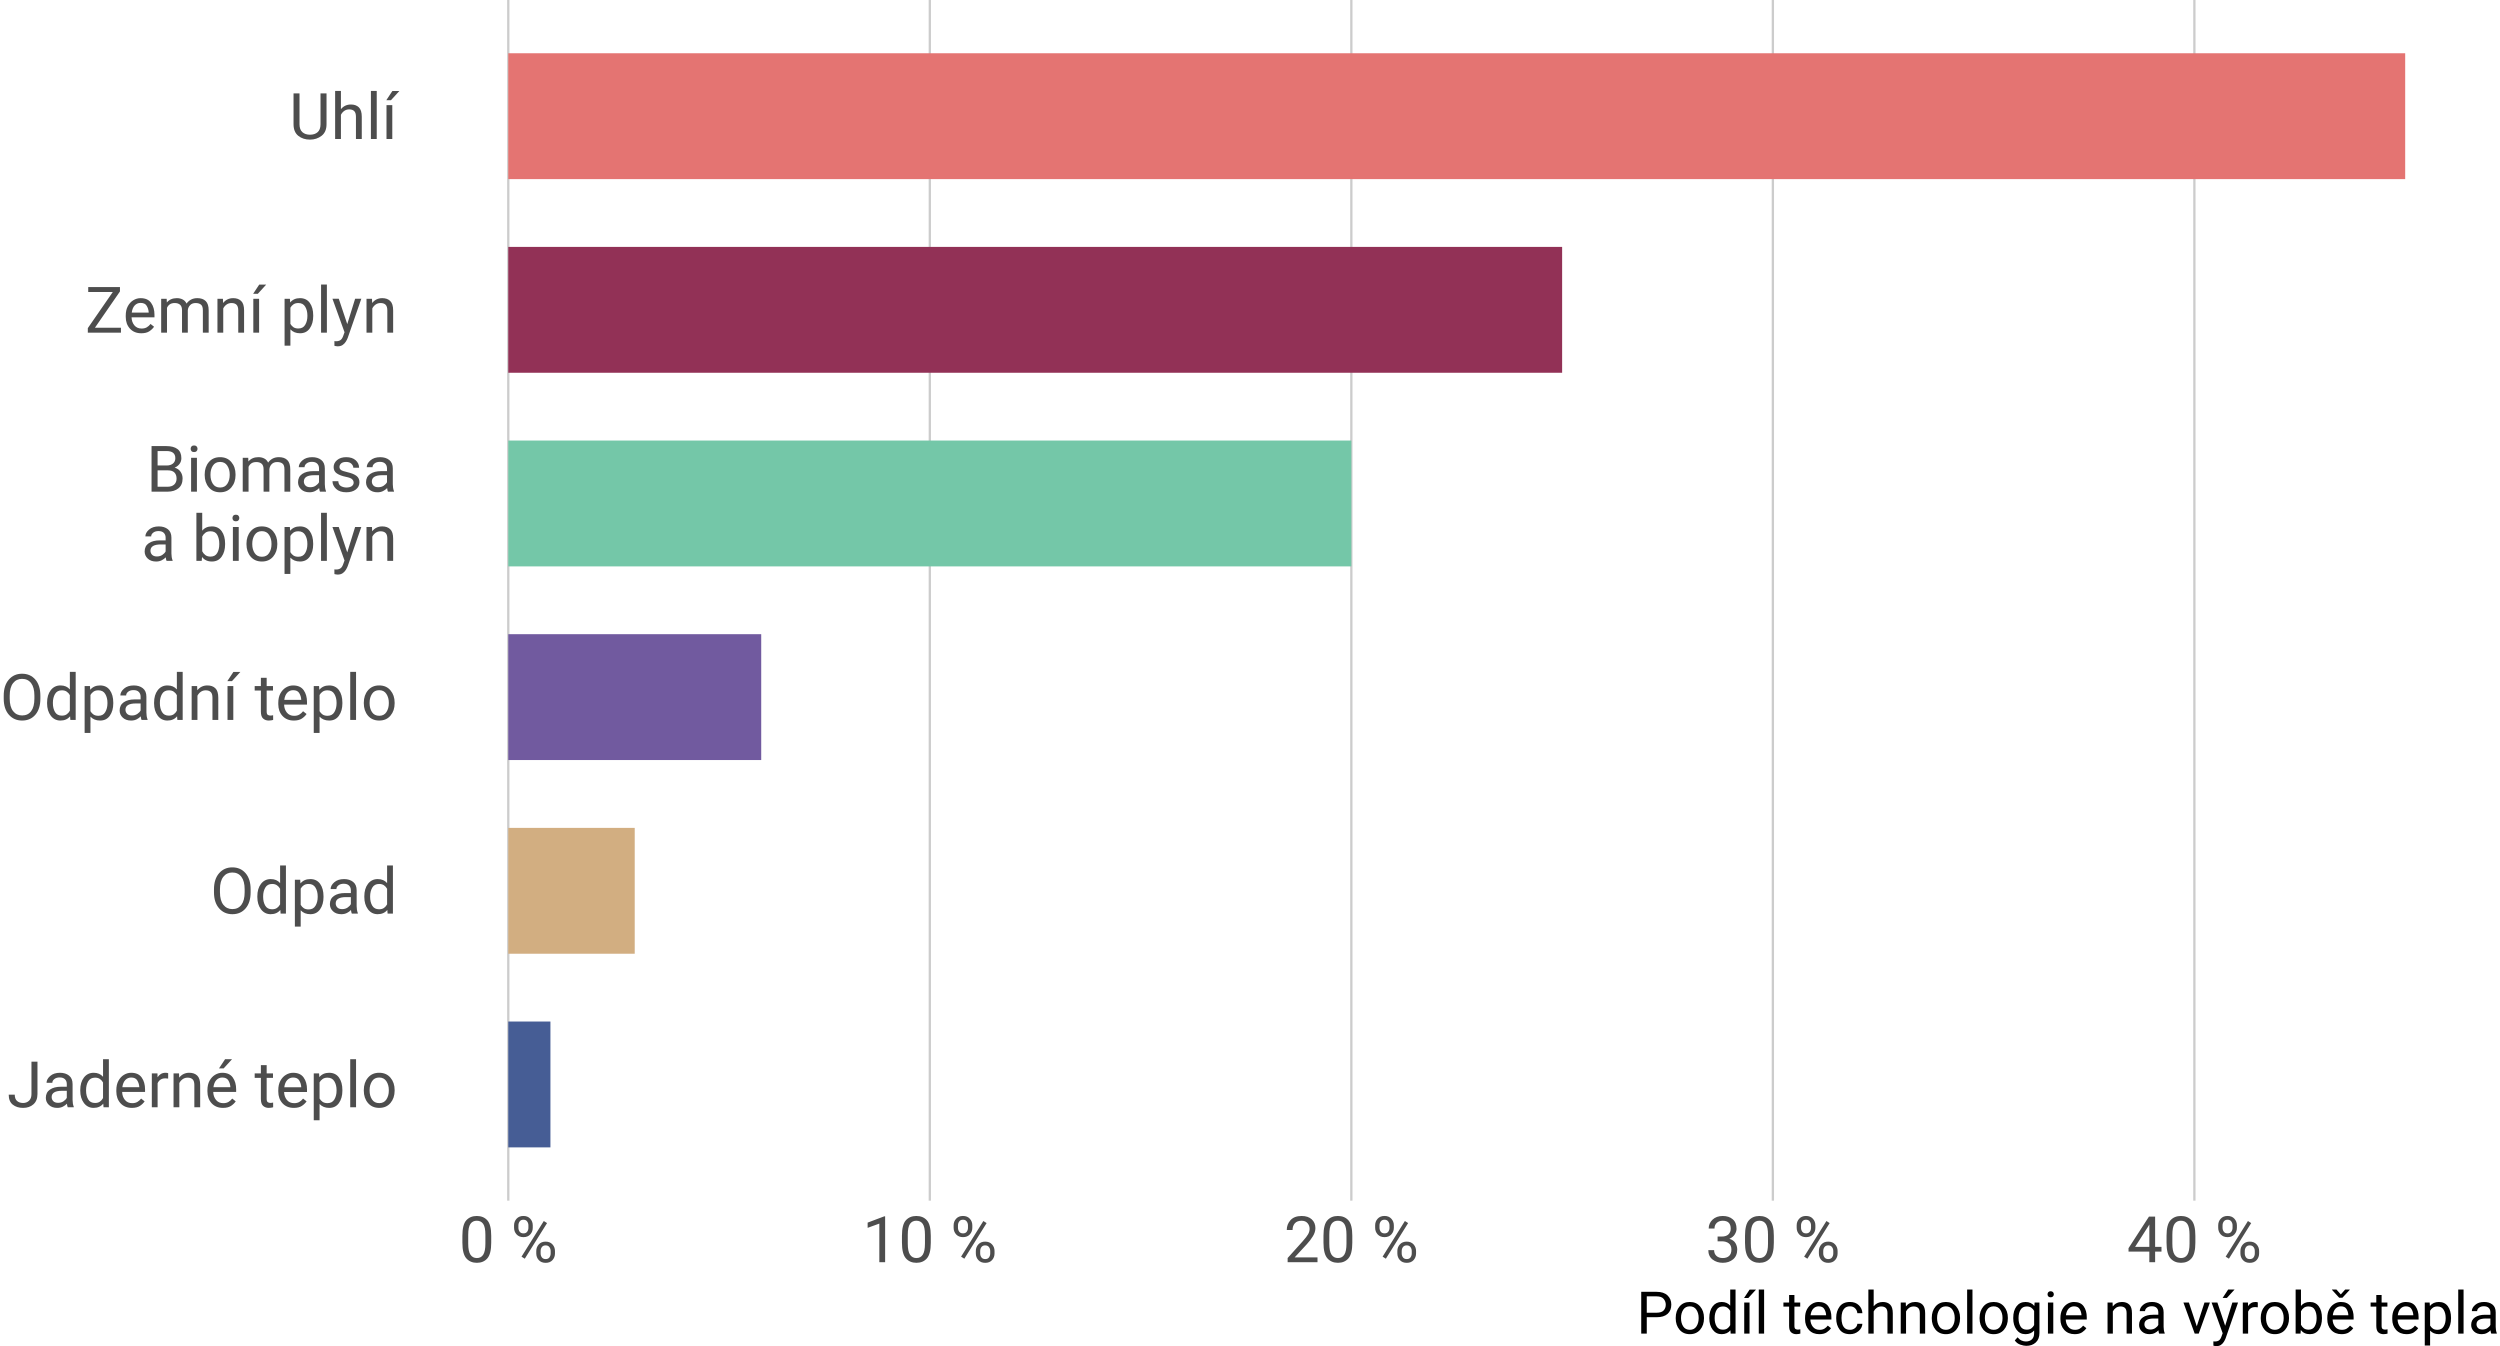 <?xml version="1.0" encoding="UTF-8" standalone="no"?>
<svg
   width="468.00pt"
   height="252.00pt"
   viewBox="0 0 468.00 252.00"
   version="1.1"
   id="svg25"
   sodipodi:docname="vyroba-dnes-krivky.svg"
   inkscape:version="1.4.2 (ebf0e940d0, 2025-05-08)"
   xmlns:inkscape="http://www.inkscape.org/namespaces/inkscape"
   xmlns:sodipodi="http://sodipodi.sourceforge.net/DTD/sodipodi-0.dtd"
   xmlns="http://www.w3.org/2000/svg"
   xmlns:svg="http://www.w3.org/2000/svg">
  <defs
     id="defs25">
    <defs
       id="defs1">
      <style
         type="text/css"
         id="style1"><![CDATA[
    .svglite line, .svglite polyline, .svglite polygon, .svglite path, .svglite rect, .svglite circle {
      fill: none;
      stroke: #000000;
      stroke-linecap: round;
      stroke-linejoin: round;
      stroke-miterlimit: 10.00;
    }
    .svglite text {
      white-space: pre;
    }
    .svglite g.glyphgroup path {
      fill: inherit;
      stroke: none;
    }
  ]]></style>
    </defs>
    <defs
       id="defs2">
      <clipPath
         id="cpMC4wMHw0NjguMDB8MC4wMHwyNTIuMDA=">
        <rect
           x="0.00"
           y="0.00"
           width="468.00"
           height="252.00"
           id="rect2" />
      </clipPath>
    </defs>
    <defs
       id="defs3">
      <clipPath
         id="cpNzcuNDB8NDY4LjAwfDAuMDB8MjI0Ljc2">
        <rect
           x="77.40"
           y="0.00"
           width="390.60"
           height="224.76"
           id="rect3" />
      </clipPath>
    </defs>
  </defs>
  <sodipodi:namedview
     id="namedview25"
     pagecolor="#ffffff"
     bordercolor="#000000"
     borderopacity="0.25"
     inkscape:showpageshadow="2"
     inkscape:pageopacity="0.0"
     inkscape:pagecheckerboard="0"
     inkscape:deskcolor="#d1d1d1"
     inkscape:document-units="pt"
     inkscape:zoom="1.2676282"
     inkscape:cx="312"
     inkscape:cy="168.03034"
     inkscape:window-width="1920"
     inkscape:window-height="1011"
     inkscape:window-x="0"
     inkscape:window-y="0"
     inkscape:window-maximized="1"
     inkscape:current-layer="svg25" />
  <g
     clip-path="url(#cpMC4wMHw0NjguMDB8MC4wMHwyNTIuMDA=)"
     id="g2" />
  <g
     clip-path="url(#cpNzcuNDB8NDY4LjAwfDAuMDB8MjI0Ljc2)"
     id="g12">
    <polyline
       points="95.15,224.76 95.15,-0 "
       style="stroke:#cccccc;stroke-width:0.43;stroke-linecap:butt"
       id="polyline3" />
    <polyline
       points="174.06,224.76 174.06,-0 "
       style="stroke:#cccccc;stroke-width:0.43;stroke-linecap:butt"
       id="polyline4" />
    <polyline
       points="252.97,224.76 252.97,-0 "
       style="stroke:#cccccc;stroke-width:0.43;stroke-linecap:butt"
       id="polyline5" />
    <polyline
       points="331.88,224.76 331.88,-0 "
       style="stroke:#cccccc;stroke-width:0.43;stroke-linecap:butt"
       id="polyline6" />
    <polyline
       points="410.79,224.76 410.79,-0 "
       style="stroke:#cccccc;stroke-width:0.43;stroke-linecap:butt"
       id="polyline7" />
    <rect
       x="95.15"
       y="9.97"
       width="355.1"
       height="23.56"
       style="fill:#e47472;stroke:none;stroke-width:1.07;stroke-linecap:butt;stroke-linejoin:miter"
       id="rect7" />
    <rect
       x="95.15"
       y="46.22"
       width="197.28"
       height="23.56"
       style="fill:#923156;stroke:none;stroke-width:1.07;stroke-linecap:butt;stroke-linejoin:miter"
       id="rect8" />
    <rect
       x="95.15"
       y="82.47"
       width="157.82"
       height="23.56"
       style="fill:#74c7a8;stroke:none;stroke-width:1.07;stroke-linecap:butt;stroke-linejoin:miter"
       id="rect9" />
    <rect
       x="95.15"
       y="118.72"
       width="47.35"
       height="23.56"
       style="fill:#715a9f;stroke:none;stroke-width:1.07;stroke-linecap:butt;stroke-linejoin:miter"
       id="rect10" />
    <rect
       x="95.15"
       y="154.98"
       width="23.67"
       height="23.56"
       style="fill:#d2ae81;stroke:none;stroke-width:1.07;stroke-linecap:butt;stroke-linejoin:miter"
       id="rect11" />
    <rect
       x="95.15"
       y="191.23"
       width="7.89"
       height="23.56"
       style="fill:#465d95;stroke:none;stroke-width:1.07;stroke-linecap:butt;stroke-linejoin:miter"
       id="rect12" />
  </g>
  <g
     clip-path="url(#cpMC4wMHw0NjguMDB8MC4wMHwyNTIuMDA=)"
     id="g24">
    <path
       d="m 5.89,204.79 v -6.041 h 1.125 v 6.041 q 0,1.266 -0.762,1.939 -0.756,0.668 -1.927,0.668 -1.178,0 -1.939,-0.609 -0.756,-0.609 -0.756,-1.869 h 1.131 q 0,0.809 0.434,1.184 0.439,0.375 1.131,0.375 0.668,0 1.113,-0.428 0.451,-0.428 0.451,-1.26 z M 12.68,207.28 q -0.105,-0.229 -0.152,-0.668 -0.305,0.322 -0.762,0.557 -0.457,0.229 -1.043,0.229 -0.973,0 -1.558,-0.545 -0.586,-0.545 -0.586,-1.336 0,-1.02 0.773,-1.547 0.773,-0.533 2.08,-0.533 h 1.072 v -0.504 q 0,-0.562 -0.34,-0.896 -0.334,-0.34 -0.996,-0.34 -0.615,0 -0.996,0.305 -0.375,0.299 -0.375,0.697 H 8.713 q 0,-0.68 0.685,-1.277 0.685,-0.598 1.834,-0.598 1.031,0 1.693,0.527 0.662,0.527 0.662,1.594 v 2.953 q 0,0.316 0.053,0.674 0.059,0.357 0.17,0.615 v 0.094 z m -1.799,-0.832 q 0.586,0 1.014,-0.293 0.434,-0.293 0.609,-0.65 v -1.307 h -0.896 q -1.939,0 -1.939,1.172 0,0.451 0.305,0.768 0.305,0.311 0.908,0.311 z m 8.501,0.832 -0.053,-0.68 q -0.65,0.797 -1.81,0.797 -1.119,0 -1.81,-0.914 -0.685,-0.914 -0.685,-2.303 v -0.123 q 0,-1.453 0.685,-2.344 0.691,-0.891 1.822,-0.891 1.119,0 1.758,0.75 V 198.28 h 1.09 v 9 z m -3.269,-3.1 q 0,0.943 0.398,1.623 0.398,0.674 1.277,0.674 0.568,0 0.926,-0.258 0.357,-0.258 0.574,-0.662 v -2.918 q -0.211,-0.393 -0.574,-0.645 -0.357,-0.258 -0.914,-0.258 -0.885,0 -1.289,0.691 -0.398,0.686 -0.398,1.629 z m 10.961,1.992 q -0.31,0.469 -0.879,0.85 -0.568,0.375 -1.506,0.375 -1.324,0 -2.121,-0.861 -0.791,-0.861 -0.791,-2.203 v -0.246 q 0,-1.037 0.393,-1.764 0.398,-0.732 1.031,-1.113 0.633,-0.387 1.347,-0.387 1.359,0 1.98,0.891 0.627,0.885 0.627,2.215 v 0.486 h -4.288 q 0.023,0.873 0.516,1.488 0.498,0.609 1.365,0.609 0.574,0 0.973,-0.234 0.398,-0.234 0.697,-0.627 z m -2.525,-4.459 q -0.644,0 -1.09,0.469 -0.445,0.469 -0.557,1.348 h 3.169 v -0.082 q -0.041,-0.633 -0.369,-1.184 -0.322,-0.551 -1.154,-0.551 z m 6.403,0.152 q -0.557,0 -0.914,0.252 -0.357,0.246 -0.533,0.662 v 4.5 h -1.084 v -6.34 h 1.055 l 0.023,0.727 q 0.24,-0.387 0.609,-0.615 0.375,-0.229 0.896,-0.229 0.305,0 0.48,0.082 l -0.006,1.008 q -0.24,-0.047 -0.527,-0.047 z m 4.165,-0.129 q -0.521,0 -0.92,0.281 -0.398,0.281 -0.627,0.732 v 4.529 h -1.084 v -6.34 h 1.025 l 0.035,0.791 q 0.721,-0.908 1.892,-0.908 0.937,0 1.482,0.527 0.551,0.527 0.551,1.775 v 4.154 h -1.09 v -4.166 q 0,-0.744 -0.328,-1.061 -0.322,-0.316 -0.937,-0.316 z m 9.01,4.436 q -0.31,0.469 -0.879,0.85 -0.568,0.375 -1.506,0.375 -1.324,0 -2.121,-0.861 -0.791,-0.861 -0.791,-2.203 v -0.246 q 0,-1.037 0.393,-1.764 0.398,-0.732 1.031,-1.113 0.633,-0.387 1.347,-0.387 1.359,0 1.98,0.891 0.627,0.885 0.627,2.215 v 0.486 h -4.288 q 0.023,0.873 0.516,1.488 0.498,0.609 1.365,0.609 0.574,0 0.973,-0.234 0.398,-0.234 0.697,-0.627 z m -2.525,-4.459 q -0.644,0 -1.09,0.469 -0.445,0.469 -0.557,1.348 h 3.169 v -0.082 q -0.041,-0.633 -0.369,-1.184 -0.322,-0.551 -1.154,-0.551 z m -0.603,-1.711 1.137,-1.723 h 1.306 l -1.57,1.723 z M 51.134,207.28 q -0.129,0.041 -0.34,0.076 -0.205,0.041 -0.498,0.041 -0.603,0 -1.031,-0.369 -0.428,-0.369 -0.428,-1.324 v -3.932 h -1.16 v -0.832 h 1.16 v -1.541 h 1.084 v 1.541 h 1.183 v 0.832 h -1.183 v 3.938 q 0,0.486 0.211,0.621 0.211,0.135 0.486,0.135 0.135,0 0.281,-0.023 0.152,-0.029 0.228,-0.047 z m 6.257,-1.107 q -0.31,0.469 -0.879,0.85 -0.568,0.375 -1.506,0.375 -1.324,0 -2.121,-0.861 -0.791,-0.861 -0.791,-2.203 v -0.246 q 0,-1.037 0.393,-1.764 0.398,-0.732 1.031,-1.113 0.633,-0.387 1.347,-0.387 1.359,0 1.98,0.891 0.627,0.885 0.627,2.215 v 0.486 h -4.288 q 0.023,0.873 0.516,1.488 0.498,0.609 1.365,0.609 0.574,0 0.973,-0.234 0.398,-0.234 0.697,-0.627 z m -2.525,-4.459 q -0.644,0 -1.09,0.469 -0.445,0.469 -0.557,1.348 h 3.169 v -0.082 q -0.041,-0.633 -0.369,-1.184 -0.322,-0.551 -1.154,-0.551 z m 6.767,5.684 q -1.142,0 -1.81,-0.732 v 3.053 h -1.09 v -8.777 h 0.996 l 0.053,0.697 q 0.668,-0.814 1.834,-0.814 1.201,0 1.84,0.891 0.639,0.891 0.639,2.344 v 0.123 q 0,1.389 -0.644,2.303 -0.639,0.914 -1.816,0.914 z m -0.334,-5.66 q -0.551,0 -0.908,0.252 -0.357,0.246 -0.568,0.621 v 3.035 q 0.217,0.375 0.568,0.621 0.357,0.24 0.92,0.24 0.879,0 1.283,-0.691 0.41,-0.691 0.41,-1.635 v -0.123 q 0,-0.943 -0.41,-1.629 -0.404,-0.691 -1.295,-0.691 z M 66.653,198.28 v 9 h -1.09 v -9 z m 1.453,5.9 v -0.135 q 0,-1.377 0.773,-2.297 0.773,-0.926 2.103,-0.926 1.342,0 2.115,0.926 0.779,0.92 0.779,2.297 v 0.135 q 0,1.377 -0.779,2.297 -0.773,0.92 -2.103,0.92 -1.336,0 -2.115,-0.92 -0.773,-0.92 -0.773,-2.297 z m 1.084,-0.135 v 0.135 q 0,0.943 0.445,1.635 0.451,0.691 1.359,0.691 0.89,0 1.342,-0.691 0.451,-0.691 0.451,-1.635 v -0.135 q 0,-0.932 -0.451,-1.629 -0.451,-0.703 -1.353,-0.703 -0.896,0 -1.347,0.703 -0.445,0.697 -0.445,1.629 z"
       id="text12"
       style="font-size:12px;font-family:Roboto;text-anchor:end;fill:#4d4d4d"
       aria-label="Jaderné teplo" />
    <path
       d="m 46.917,166.485 v 0.539 q 0,1.922 -0.931,3.018 -0.931,1.096 -2.49,1.096 -1.517,0 -2.478,-1.096 -0.961,-1.096 -0.961,-3.018 v -0.539 q 0,-1.916 0.955,-3.012 0.955,-1.102 2.472,-1.102 1.558,0 2.496,1.102 0.937,1.096 0.937,3.012 z m -1.119,0.539 v -0.551 q 0,-1.523 -0.609,-2.332 -0.609,-0.809 -1.705,-0.809 -1.049,0 -1.681,0.809 -0.627,0.809 -0.627,2.332 v 0.551 q 0,1.535 0.633,2.35 0.639,0.809 1.687,0.809 1.101,0 1.699,-0.809 0.603,-0.814 0.603,-2.35 z m 6.731,3.996 -0.053,-0.68 q -0.65,0.797 -1.81,0.797 -1.119,0 -1.81,-0.914 -0.685,-0.914 -0.685,-2.303 v -0.123 q 0,-1.453 0.685,-2.344 0.691,-0.891 1.822,-0.891 1.119,0 1.757,0.75 V 162.02 h 1.09 v 9 z m -3.269,-3.1 q 0,0.943 0.398,1.623 0.398,0.674 1.277,0.674 0.568,0 0.926,-0.258 0.357,-0.258 0.574,-0.662 v -2.918 q -0.211,-0.393 -0.574,-0.645 -0.357,-0.258 -0.914,-0.258 -0.885,0 -1.289,0.691 -0.398,0.686 -0.398,1.629 z m 8.84,3.217 q -1.142,0 -1.81,-0.732 v 3.053 h -1.09 v -8.777 h 0.996 l 0.053,0.697 q 0.668,-0.814 1.834,-0.814 1.201,0 1.839,0.891 0.639,0.891 0.639,2.344 v 0.123 q 0,1.389 -0.644,2.303 -0.639,0.914 -1.816,0.914 z m -0.334,-5.66 q -0.551,0 -0.908,0.252 -0.357,0.246 -0.568,0.621 v 3.035 q 0.217,0.375 0.568,0.621 0.357,0.24 0.92,0.24 0.879,0 1.283,-0.691 0.41,-0.691 0.41,-1.635 v -0.123 q 0,-0.943 -0.41,-1.629 -0.404,-0.691 -1.295,-0.691 z m 8.09,5.543 q -0.105,-0.229 -0.152,-0.668 -0.305,0.322 -0.762,0.557 -0.457,0.229 -1.043,0.229 -0.972,0 -1.558,-0.545 -0.586,-0.545 -0.586,-1.336 0,-1.02 0.773,-1.547 0.773,-0.533 2.08,-0.533 h 1.072 v -0.504 q 0,-0.562 -0.34,-0.896 -0.334,-0.34 -0.996,-0.34 -0.615,0 -0.996,0.305 -0.375,0.299 -0.375,0.697 H 61.891 q 0,-0.68 0.685,-1.277 0.685,-0.598 1.834,-0.598 1.031,0 1.693,0.527 0.662,0.527 0.662,1.594 v 2.953 q 0,0.316 0.053,0.674 0.059,0.357 0.17,0.615 v 0.094 z m -1.798,-0.832 q 0.586,0 1.013,-0.293 0.434,-0.293 0.609,-0.65 v -1.307 h -0.896 q -1.939,0 -1.939,1.172 0,0.451 0.305,0.768 0.305,0.311 0.908,0.311 z m 8.5,0.832 -0.053,-0.68 q -0.65,0.797 -1.81,0.797 -1.119,0 -1.81,-0.914 -0.685,-0.914 -0.685,-2.303 v -0.123 q 0,-1.453 0.685,-2.344 0.691,-0.891 1.822,-0.891 1.119,0 1.757,0.75 V 162.02 h 1.09 v 9 z m -3.269,-3.1 q 0,0.943 0.398,1.623 0.398,0.674 1.277,0.674 0.568,0 0.926,-0.258 0.357,-0.258 0.574,-0.662 v -2.918 q -0.211,-0.393 -0.574,-0.645 -0.357,-0.258 -0.914,-0.258 -0.885,0 -1.289,0.691 -0.398,0.686 -0.398,1.629 z"
       id="text13"
       style="font-size:12px;font-family:Roboto;text-anchor:end;fill:#4d4d4d"
       aria-label="Odpad" />
    <path
       d="m 7.558,130.235 v 0.539 q 0,1.922 -0.932,3.018 -0.932,1.096 -2.49,1.096 -1.517,0 -2.478,-1.096 -0.961,-1.096 -0.961,-3.018 v -0.539 q 0,-1.916 0.955,-3.012 0.955,-1.102 2.472,-1.102 1.558,0 2.496,1.102 0.937,1.096 0.937,3.012 z m -1.119,0.539 v -0.551 q 0,-1.523 -0.609,-2.332 -0.609,-0.809 -1.705,-0.809 -1.049,0 -1.681,0.809 -0.627,0.809 -0.627,2.332 v 0.551 q 0,1.535 0.633,2.35 0.639,0.809 1.687,0.809 1.101,0 1.699,-0.809 0.603,-0.814 0.603,-2.35 z m 6.732,3.996 -0.053,-0.68 q -0.65,0.797 -1.81,0.797 -1.119,0 -1.81,-0.914 -0.685,-0.914 -0.685,-2.303 v -0.123 q 0,-1.453 0.685,-2.344 0.691,-0.891 1.822,-0.891 1.119,0 1.758,0.75 V 125.77 h 1.09 v 9 z m -3.269,-3.1 q 0,0.943 0.398,1.623 0.398,0.674 1.277,0.674 0.568,0 0.926,-0.258 0.357,-0.258 0.574,-0.662 v -2.918 q -0.211,-0.393 -0.574,-0.645 -0.357,-0.258 -0.914,-0.258 -0.885,0 -1.289,0.691 -0.398,0.686 -0.398,1.629 z m 8.841,3.217 q -1.142,0 -1.81,-0.732 v 3.053 h -1.09 v -8.777 h 0.996 l 0.053,0.697 q 0.668,-0.814 1.834,-0.814 1.201,0 1.84,0.891 0.639,0.891 0.639,2.344 v 0.123 q 0,1.389 -0.644,2.303 -0.639,0.914 -1.816,0.914 z m -0.334,-5.66 q -0.551,0 -0.908,0.252 -0.357,0.246 -0.568,0.621 v 3.035 q 0.217,0.375 0.568,0.621 0.357,0.24 0.92,0.24 0.879,0 1.283,-0.691 0.41,-0.691 0.41,-1.635 v -0.123 q 0,-0.943 -0.41,-1.629 -0.404,-0.691 -1.295,-0.691 z M 26.498,134.77 q -0.105,-0.229 -0.152,-0.668 -0.305,0.322 -0.762,0.557 -0.457,0.229 -1.043,0.229 -0.973,0 -1.558,-0.545 -0.586,-0.545 -0.586,-1.336 0,-1.02 0.773,-1.547 0.773,-0.533 2.08,-0.533 h 1.072 v -0.504 q 0,-0.562 -0.34,-0.896 -0.334,-0.34 -0.996,-0.34 -0.615,0 -0.996,0.305 -0.375,0.299 -0.375,0.697 h -1.084 q 0,-0.68 0.685,-1.277 0.685,-0.598 1.834,-0.598 1.031,0 1.693,0.527 0.662,0.527 0.662,1.594 v 2.953 q 0,0.316 0.053,0.674 0.059,0.357 0.17,0.615 v 0.094 z m -1.799,-0.832 q 0.586,0 1.014,-0.293 0.434,-0.293 0.609,-0.65 v -1.307 h -0.896 q -1.939,0 -1.939,1.172 0,0.451 0.305,0.768 0.305,0.311 0.908,0.311 z m 8.501,0.832 -0.053,-0.68 q -0.65,0.797 -1.81,0.797 -1.119,0 -1.81,-0.914 -0.685,-0.914 -0.685,-2.303 v -0.123 q 0,-1.453 0.685,-2.344 0.691,-0.891 1.822,-0.891 1.119,0 1.758,0.75 V 125.77 h 1.09 v 9 z m -3.269,-3.1 q 0,0.943 0.398,1.623 0.398,0.674 1.277,0.674 0.568,0 0.926,-0.258 0.357,-0.258 0.574,-0.662 v -2.918 q -0.211,-0.393 -0.574,-0.645 -0.357,-0.258 -0.914,-0.258 -0.885,0 -1.289,0.691 -0.398,0.686 -0.398,1.629 z m 8.577,-2.443 q -0.521,0 -0.92,0.281 -0.398,0.281 -0.627,0.732 V 134.77 h -1.084 v -6.34 h 1.025 l 0.035,0.791 q 0.721,-0.908 1.892,-0.908 0.937,0 1.482,0.527 0.551,0.527 0.551,1.775 V 134.77 h -1.09 v -4.166 q 0,-0.744 -0.328,-1.061 -0.322,-0.316 -0.937,-0.316 z m 5.167,-0.797 V 134.77 h -1.084 v -6.34 z m -1.119,-0.926 1.137,-1.723 h 1.306 l -1.57,1.723 z M 51.134,134.77 q -0.129,0.041 -0.34,0.076 -0.205,0.041 -0.498,0.041 -0.603,0 -1.031,-0.369 -0.428,-0.369 -0.428,-1.324 v -3.932 h -1.16 v -0.832 h 1.16 v -1.541 h 1.084 v 1.541 h 1.183 v 0.832 h -1.183 v 3.938 q 0,0.486 0.211,0.621 0.211,0.135 0.486,0.135 0.135,0 0.281,-0.023 0.152,-0.029 0.228,-0.047 z m 6.257,-1.107 q -0.311,0.469 -0.879,0.85 -0.568,0.375 -1.506,0.375 -1.324,0 -2.121,-0.861 -0.791,-0.861 -0.791,-2.203 v -0.246 q 0,-1.037 0.393,-1.764 0.398,-0.732 1.031,-1.113 0.633,-0.387 1.347,-0.387 1.359,0 1.98,0.891 0.627,0.885 0.627,2.215 v 0.486 h -4.288 q 0.023,0.873 0.516,1.488 0.498,0.609 1.365,0.609 0.574,0 0.973,-0.234 0.398,-0.234 0.697,-0.627 z m -2.525,-4.459 q -0.644,0 -1.09,0.469 -0.445,0.469 -0.557,1.348 h 3.169 v -0.082 q -0.041,-0.633 -0.369,-1.184 -0.322,-0.551 -1.154,-0.551 z m 6.767,5.684 q -1.142,0 -1.81,-0.732 v 3.053 h -1.09 v -8.777 h 0.996 l 0.053,0.697 q 0.668,-0.814 1.834,-0.814 1.201,0 1.84,0.891 0.639,0.891 0.639,2.344 v 0.123 q 0,1.389 -0.644,2.303 -0.639,0.914 -1.816,0.914 z m -0.334,-5.66 q -0.551,0 -0.908,0.252 -0.357,0.246 -0.568,0.621 v 3.035 q 0.217,0.375 0.568,0.621 0.357,0.24 0.92,0.24 0.879,0 1.283,-0.691 0.41,-0.691 0.41,-1.635 v -0.123 q 0,-0.943 -0.41,-1.629 -0.404,-0.691 -1.295,-0.691 z M 66.653,125.77 v 9 h -1.09 v -9 z m 1.453,5.9 v -0.135 q 0,-1.377 0.773,-2.297 0.773,-0.926 2.103,-0.926 1.342,0 2.115,0.926 0.779,0.92 0.779,2.297 v 0.135 q 0,1.377 -0.779,2.297 -0.773,0.92 -2.103,0.92 -1.336,0 -2.115,-0.92 -0.773,-0.92 -0.773,-2.297 z m 1.084,-0.135 v 0.135 q 0,0.943 0.445,1.635 0.451,0.691 1.359,0.691 0.891,0 1.342,-0.691 0.451,-0.691 0.451,-1.635 v -0.135 q 0,-0.932 -0.451,-1.629 -0.451,-0.703 -1.353,-0.703 -0.896,0 -1.347,0.703 -0.445,0.697 -0.445,1.629 z"
       id="text14"
       style="font-size:12px;font-family:Roboto;text-anchor:end;fill:#4d4d4d"
       aria-label="Odpadní teplo" />
    <path
       d="m 34.18,89.579 q 0,1.195 -0.774,1.828 -0.768,0.633 -2.046,0.633 h -2.99 v -8.531 h 2.796 q 1.313,0 2.046,0.545 0.739,0.539 0.739,1.729 0,0.592 -0.34,1.055 -0.334,0.457 -0.92,0.709 0.721,0.199 1.102,0.756 0.387,0.557 0.387,1.277 z m -4.678,-5.145 v 2.707 h 1.7 q 0.727,0 1.172,-0.363 0.446,-0.363 0.446,-1.008 0,-1.336 -1.653,-1.336 z m 3.552,5.156 q 0,-0.715 -0.393,-1.125 -0.387,-0.416 -1.249,-0.416 h -1.911 v 3.07 h 1.858 q 0.803,0 1.249,-0.41 0.446,-0.416 0.446,-1.119 z m 2.638,-5.572 q 0,-0.264 0.158,-0.445 0.164,-0.182 0.481,-0.182 0.311,0 0.475,0.182 0.17,0.182 0.17,0.445 0,0.252 -0.17,0.434 -0.164,0.176 -0.475,0.176 -0.317,0 -0.481,-0.176 -0.158,-0.182 -0.158,-0.434 z m 1.172,1.682 v 6.34 h -1.09 v -6.34 z m 1.454,3.24 v -0.135 q 0,-1.377 0.774,-2.297 0.774,-0.926 2.104,-0.926 1.342,0 2.116,0.926 0.78,0.92 0.78,2.297 v 0.135 q 0,1.377 -0.78,2.297 -0.774,0.92 -2.104,0.92 -1.337,0 -2.116,-0.92 -0.774,-0.92 -0.774,-2.297 z m 1.084,-0.135 v 0.135 q 0,0.943 0.446,1.635 0.451,0.691 1.36,0.691 0.891,0 1.342,-0.691 0.451,-0.691 0.451,-1.635 v -0.135 q 0,-0.932 -0.451,-1.629 -0.451,-0.703 -1.354,-0.703 -0.897,0 -1.348,0.703 -0.446,0.697 -0.446,1.629 z m 8.588,-2.309 q -0.58,0 -0.932,0.246 -0.352,0.246 -0.528,0.65 v 4.646 h -1.09 v -6.34 h 1.032 l 0.029,0.691 q 0.686,-0.809 1.876,-0.809 0.61,0 1.084,0.246 0.481,0.24 0.733,0.773 0.317,-0.457 0.821,-0.738 0.51,-0.281 1.196,-0.281 1.02,0 1.571,0.545 0.557,0.545 0.557,1.746 v 4.166 h -1.09 v -4.178 q 0,-0.797 -0.369,-1.078 -0.363,-0.287 -0.985,-0.287 -0.657,0 -1.032,0.393 -0.375,0.387 -0.434,0.943 v 4.207 h -1.084 v -4.172 q 0,-0.744 -0.369,-1.055 -0.369,-0.316 -0.985,-0.316 z m 11.906,5.543 q -0.106,-0.229 -0.152,-0.668 -0.305,0.322 -0.762,0.557 -0.457,0.229 -1.043,0.229 -0.973,0 -1.559,-0.545 -0.586,-0.545 -0.586,-1.336 0,-1.02 0.774,-1.547 0.774,-0.533 2.081,-0.533 h 1.073 v -0.504 q 0,-0.562 -0.34,-0.896 -0.334,-0.34 -0.997,-0.34 -0.615,0 -0.997,0.305 -0.375,0.299 -0.375,0.697 h -1.084 q 0,-0.68 0.686,-1.277 0.686,-0.598 1.835,-0.598 1.032,0 1.694,0.527 0.662,0.527 0.662,1.594 v 2.953 q 0,0.316 0.053,0.674 0.059,0.357 0.17,0.615 v 0.094 z M 58.096,91.208 q 0.586,0 1.014,-0.293 0.434,-0.293 0.61,-0.65 v -1.307 h -0.897 q -1.94,0 -1.94,1.172 0,0.451 0.305,0.768 0.305,0.311 0.909,0.311 z m 8.107,-0.85 q 0,-0.352 -0.264,-0.627 -0.258,-0.281 -1.196,-0.469 -1.061,-0.223 -1.677,-0.633 -0.61,-0.41 -0.61,-1.195 0,-0.75 0.639,-1.301 0.645,-0.551 1.712,-0.551 1.137,0 1.776,0.58 0.639,0.58 0.639,1.4 h -1.084 q 0,-0.393 -0.346,-0.738 -0.346,-0.352 -0.985,-0.352 -0.674,0 -0.967,0.293 -0.293,0.293 -0.293,0.639 0,0.352 0.281,0.568 0.281,0.211 1.178,0.41 1.167,0.27 1.723,0.697 0.557,0.428 0.557,1.195 0,0.838 -0.674,1.359 -0.668,0.521 -1.776,0.521 -1.26,0 -1.929,-0.645 -0.668,-0.645 -0.668,-1.43 h 1.09 q 0.035,0.674 0.516,0.932 0.487,0.252 0.991,0.252 0.662,0 1.014,-0.258 0.352,-0.258 0.352,-0.65 z m 6.419,1.682 q -0.106,-0.229 -0.152,-0.668 -0.305,0.322 -0.762,0.557 -0.457,0.229 -1.043,0.229 -0.973,0 -1.559,-0.545 -0.586,-0.545 -0.586,-1.336 0,-1.02 0.774,-1.547 0.774,-0.533 2.081,-0.533 h 1.073 v -0.504 q 0,-0.562 -0.34,-0.896 -0.334,-0.34 -0.997,-0.34 -0.616,0 -0.997,0.305 -0.375,0.299 -0.375,0.697 h -1.084 q 0,-0.68 0.686,-1.277 0.686,-0.598 1.835,-0.598 1.032,0 1.694,0.527 0.662,0.527 0.662,1.594 v 2.953 q 0,0.316 0.053,0.674 0.059,0.357 0.17,0.615 v 0.094 z M 70.823,91.208 q 0.586,0 1.014,-0.293 0.434,-0.293 0.61,-0.65 V 88.958 H 71.549 q -1.94,0 -1.94,1.172 0,0.451 0.305,0.768 0.305,0.311 0.909,0.311 z"
       id="text15"
       style="font-size:12px;font-family:Roboto;text-anchor:end;fill:#4d4d4d"
       aria-label="Biomasa" />
    <path
       d="m 31.181,105 q -0.105,-0.229 -0.152,-0.668 -0.305,0.322 -0.762,0.557 -0.457,0.229 -1.043,0.229 -0.973,0 -1.559,-0.545 -0.586,-0.545 -0.586,-1.336 0,-1.02 0.774,-1.547 0.774,-0.533 2.08,-0.533 h 1.072 v -0.504 q 0,-0.562 -0.34,-0.896 -0.334,-0.34 -0.996,-0.34 -0.615,0 -0.996,0.305 -0.375,0.299 -0.375,0.697 h -1.084 q 0,-0.68 0.686,-1.277 0.686,-0.598 1.834,-0.598 1.031,0 1.694,0.527 0.662,0.527 0.662,1.594 v 2.953 q 0,0.316 0.053,0.674 0.059,0.357 0.17,0.615 V 105 Z m -1.799,-0.832 q 0.586,0 1.014,-0.293 0.434,-0.293 0.609,-0.65 v -1.307 h -0.897 q -1.94,0 -1.94,1.172 0,0.451 0.305,0.768 0.305,0.311 0.908,0.311 z m 12.757,-2.268 q 0,1.389 -0.645,2.303 -0.645,0.914 -1.822,0.914 -1.201,0 -1.852,-0.85 L 37.762,105 h -0.996 v -9 h 1.09 v 3.346 q 0.645,-0.803 1.805,-0.803 1.195,0 1.834,0.891 0.645,0.891 0.645,2.344 z m -2.748,-2.443 q -0.592,0 -0.961,0.287 -0.369,0.281 -0.574,0.697 v 2.76 q 0.211,0.422 0.586,0.709 0.375,0.287 0.961,0.287 0.879,0 1.26,-0.674 0.387,-0.68 0.387,-1.623 v -0.123 q 0,-0.943 -0.369,-1.629 -0.363,-0.691 -1.289,-0.691 z m 4.125,-2.479 q 0,-0.264 0.158,-0.445 0.164,-0.182 0.481,-0.182 0.311,0 0.475,0.182 0.17,0.182 0.17,0.445 0,0.252 -0.17,0.434 -0.164,0.176 -0.475,0.176 -0.316,0 -0.481,-0.176 -0.158,-0.182 -0.158,-0.434 z m 1.172,1.682 V 105 h -1.09 v -6.34 z m 1.453,3.24 v -0.135 q 0,-1.377 0.774,-2.297 0.774,-0.926 2.104,-0.926 1.342,0 2.115,0.926 0.779,0.92 0.779,2.297 v 0.135 q 0,1.377 -0.779,2.297 -0.774,0.92 -2.104,0.92 -1.336,0 -2.115,-0.92 -0.774,-0.92 -0.774,-2.297 z m 1.084,-0.135 v 0.135 q 0,0.943 0.445,1.635 0.451,0.691 1.36,0.691 0.891,0 1.342,-0.691 0.451,-0.691 0.451,-1.635 v -0.135 q 0,-0.932 -0.451,-1.629 -0.451,-0.703 -1.354,-0.703 -0.897,0 -1.348,0.703 -0.445,0.697 -0.445,1.629 z m 8.942,3.352 q -1.143,0 -1.811,-0.732 v 3.053 h -1.09 v -8.777 h 0.996 l 0.053,0.697 q 0.668,-0.814 1.834,-0.814 1.201,0 1.84,0.891 0.639,0.891 0.639,2.344 v 0.123 q 0,1.389 -0.645,2.303 -0.639,0.914 -1.817,0.914 z m -0.334,-5.66 q -0.551,0 -0.908,0.252 -0.357,0.246 -0.568,0.621 v 3.035 q 0.217,0.375 0.568,0.621 0.357,0.24 0.92,0.24 0.879,0 1.283,-0.691 0.41,-0.691 0.41,-1.635 v -0.123 q 0,-0.943 -0.41,-1.629 -0.404,-0.691 -1.295,-0.691 z M 61.19,96 v 9 h -1.09 v -9 z m 3.903,9.979 q -0.117,0.311 -0.34,0.68 -0.223,0.375 -0.598,0.639 -0.369,0.264 -0.943,0.264 -0.135,0 -0.334,-0.035 -0.193,-0.029 -0.275,-0.059 l -0.006,-0.879 q 0.129,0.023 0.293,0.023 0.551,0 0.861,-0.229 0.311,-0.223 0.51,-0.809 l 0.234,-0.645 -2.262,-6.27 h 1.184 l 1.588,4.746 1.471,-4.746 h 1.16 z m 6.147,-6.521 q -0.522,0 -0.92,0.281 -0.398,0.281 -0.627,0.732 V 105 h -1.084 v -6.34 h 1.026 l 0.035,0.791 q 0.721,-0.908 1.893,-0.908 0.938,0 1.483,0.527 0.551,0.527 0.551,1.775 V 105 h -1.09 v -4.166 q 0,-0.744 -0.328,-1.061 -0.322,-0.316 -0.938,-0.316 z"
       id="text16"
       style="font-size:12px;font-family:Roboto;text-anchor:end;fill:#4d4d4d"
       aria-label="a bioplyn" />
    <path
       d="m 16.516,54.665 v -0.926 h 5.941 v 0.82 l -4.687,6.791 h 4.874 V 62.27 h -6.204 v -0.844 l 4.675,-6.762 z m 12.321,6.498 q -0.311,0.469 -0.879,0.85 -0.568,0.375 -1.506,0.375 -1.324,0 -2.121,-0.861 -0.791,-0.861 -0.791,-2.203 v -0.246 q 0,-1.037 0.393,-1.764 0.398,-0.732 1.031,-1.113 0.633,-0.387 1.347,-0.387 1.359,0 1.98,0.891 0.627,0.885 0.627,2.215 v 0.486 h -4.288 q 0.023,0.873 0.516,1.488 0.498,0.609 1.365,0.609 0.574,0 0.973,-0.234 0.398,-0.234 0.697,-0.627 z m -2.525,-4.459 q -0.644,0 -1.09,0.469 -0.445,0.469 -0.557,1.348 h 3.169 v -0.082 q -0.041,-0.633 -0.369,-1.184 -0.322,-0.551 -1.154,-0.551 z m 6.409,0.023 q -0.58,0 -0.932,0.246 -0.352,0.246 -0.527,0.65 V 62.27 h -1.09 v -6.34 h 1.031 l 0.029,0.691 q 0.685,-0.809 1.875,-0.809 0.609,0 1.084,0.246 0.48,0.24 0.732,0.773 0.316,-0.457 0.82,-0.738 0.51,-0.281 1.195,-0.281 1.019,0 1.57,0.545 0.557,0.545 0.557,1.746 V 62.27 H 37.976 v -4.178 q 0,-0.797 -0.369,-1.078 -0.363,-0.287 -0.984,-0.287 -0.656,0 -1.031,0.393 -0.375,0.387 -0.434,0.943 V 62.27 h -1.084 v -4.172 q 0,-0.744 -0.369,-1.055 -0.369,-0.316 -0.984,-0.316 z m 10.616,0 q -0.521,0 -0.92,0.281 -0.398,0.281 -0.627,0.732 V 62.27 h -1.084 v -6.34 h 1.025 l 0.035,0.791 q 0.721,-0.908 1.892,-0.908 0.937,0 1.482,0.527 0.551,0.527 0.551,1.775 V 62.27 h -1.09 v -4.166 q 0,-0.744 -0.328,-1.061 -0.322,-0.316 -0.937,-0.316 z m 5.167,-0.797 V 62.27 h -1.084 v -6.34 z m -1.119,-0.926 1.137,-1.723 h 1.306 l -1.57,1.723 z m 8.788,7.383 q -1.142,0 -1.81,-0.732 V 64.707 h -1.09 v -8.777 h 0.996 l 0.053,0.697 q 0.668,-0.814 1.834,-0.814 1.201,0 1.84,0.891 0.639,0.891 0.639,2.344 v 0.123 q 0,1.389 -0.644,2.303 -0.639,0.914 -1.816,0.914 z m -0.334,-5.66 q -0.551,0 -0.908,0.252 -0.357,0.246 -0.568,0.621 v 3.035 q 0.217,0.375 0.568,0.621 0.357,0.24 0.92,0.24 0.879,0 1.283,-0.691 0.41,-0.691 0.41,-1.635 v -0.123 q 0,-0.943 -0.41,-1.629 -0.404,-0.691 -1.295,-0.691 z m 5.355,-3.457 V 62.27 h -1.09 v -9 z m 3.902,9.979 q -0.117,0.311 -0.34,0.68 -0.223,0.375 -0.598,0.639 -0.369,0.264 -0.943,0.264 -0.135,0 -0.334,-0.035 -0.193,-0.029 -0.275,-0.059 l -0.006,-0.879 q 0.129,0.023 0.293,0.023 0.551,0 0.861,-0.229 0.311,-0.223 0.51,-0.809 l 0.234,-0.645 -2.261,-6.27 h 1.183 l 1.588,4.746 1.47,-4.746 h 1.16 z m 6.146,-6.521 q -0.521,0 -0.92,0.281 -0.398,0.281 -0.627,0.732 V 62.27 h -1.084 v -6.34 h 1.025 l 0.035,0.791 q 0.721,-0.908 1.892,-0.908 0.937,0 1.482,0.527 0.551,0.527 0.551,1.775 V 62.27 h -1.09 v -4.166 q 0,-0.744 -0.328,-1.061 -0.322,-0.316 -0.937,-0.316 z"
       id="text17"
       style="font-size:12px;font-family:Roboto;text-anchor:end;fill:#4d4d4d"
       aria-label="Zemní plyn" />
    <path
       d="m 60.001,17.489 h 1.125 v 5.771 q 0,1.441 -0.926,2.162 -0.926,0.715 -2.168,0.715 -1.307,0 -2.197,-0.715 -0.885,-0.721 -0.885,-2.162 V 17.489 h 1.119 v 5.771 q 0,1.002 0.539,1.482 0.545,0.475 1.424,0.475 0.891,0 1.43,-0.475 0.539,-0.48 0.539,-1.482 z m 5.367,2.988 q -0.522,0 -0.92,0.281 -0.398,0.281 -0.627,0.732 V 26.02 h -1.084 v -9 h 1.084 v 3.416 q 0.721,-0.873 1.869,-0.873 0.938,0 1.482,0.527 0.551,0.527 0.551,1.775 V 26.02 h -1.09 v -4.166 q 0,-0.744 -0.328,-1.061 -0.322,-0.316 -0.938,-0.316 z M 70.525,17.02 v 9 h -1.09 v -9 z m 2.912,2.66 V 26.02 h -1.084 v -6.34 z m -1.119,-0.926 1.137,-1.723 h 1.307 l -1.57,1.723 z"
       id="text18"
       style="font-size:12px;font-family:Roboto;text-anchor:end;fill:#4d4d4d"
       aria-label="Uhlí" />
    <path
       d="m 91.956,231.335 v 1.301 q 0,2.098 -0.727,2.93 -0.721,0.832 -1.965,0.832 -1.226,0 -1.965,-0.832 -0.739,-0.832 -0.739,-2.93 v -1.301 q 0,-2.092 0.733,-2.895 0.733,-0.809 1.959,-0.809 1.244,0 1.971,0.809 0.733,0.803 0.733,2.895 z m -1.091,1.477 v -1.658 q 0,-1.441 -0.411,-2.039 -0.411,-0.598 -1.202,-0.598 -0.774,0 -1.191,0.598 -0.411,0.598 -0.411,2.039 v 1.658 q 0,1.43 0.416,2.062 0.422,0.633 1.197,0.633 0.798,0 1.197,-0.633 0.405,-0.633 0.405,-2.062 z m 5.367,-2.971 v -0.451 q 0,-0.727 0.469,-1.242 0.469,-0.521 1.279,-0.521 0.821,0 1.285,0.521 0.469,0.516 0.469,1.242 v 0.451 q 0,0.715 -0.463,1.236 -0.463,0.516 -1.279,0.516 -0.815,0 -1.29,-0.516 -0.469,-0.521 -0.469,-1.236 z m 0.815,-0.451 v 0.451 q 0,0.404 0.229,0.727 0.235,0.322 0.716,0.322 0.469,0 0.698,-0.316 0.229,-0.322 0.229,-0.732 v -0.451 q 0,-0.41 -0.235,-0.732 -0.229,-0.328 -0.704,-0.328 -0.469,0 -0.704,0.328 -0.229,0.322 -0.229,0.732 z m 5.361,-0.428 -4.171,6.668 -0.61,-0.387 4.171,-6.668 z m -2.018,5.684 v -0.457 q 0,-0.721 0.469,-1.236 0.469,-0.521 1.279,-0.521 0.821,0 1.285,0.521 0.469,0.516 0.469,1.236 v 0.457 q 0,0.721 -0.463,1.242 -0.463,0.516 -1.279,0.516 -0.821,0 -1.29,-0.516 -0.469,-0.521 -0.469,-1.242 z m 0.815,-0.457 v 0.457 q 0,0.41 0.229,0.732 0.235,0.322 0.716,0.322 0.475,0 0.704,-0.316 0.229,-0.322 0.229,-0.738 v -0.457 q 0,-0.416 -0.235,-0.732 -0.229,-0.322 -0.71,-0.322 -0.469,0 -0.704,0.322 -0.229,0.316 -0.229,0.732 z"
       id="text19"
       style="font-size:12px;font-family:Roboto;text-anchor:middle;fill:#4d4d4d"
       aria-label="0 %" />
    <path
       d="M 165.696,227.702 V 236.28 h -1.085 v -7.225 l -2.188,0.797 v -0.979 l 3.103,-1.172 z m 8.546,3.633 v 1.301 q 0,2.098 -0.727,2.93 -0.721,0.832 -1.965,0.832 -1.226,0 -1.965,-0.832 -0.739,-0.832 -0.739,-2.93 v -1.301 q 0,-2.092 0.733,-2.895 0.733,-0.809 1.959,-0.809 1.243,0 1.971,0.809 0.733,0.803 0.733,2.895 z m -1.091,1.477 v -1.658 q 0,-1.441 -0.411,-2.039 -0.411,-0.598 -1.202,-0.598 -0.774,0 -1.191,0.598 -0.411,0.598 -0.411,2.039 v 1.658 q 0,1.43 0.416,2.062 0.422,0.633 1.197,0.633 0.798,0 1.197,-0.633 0.405,-0.633 0.405,-2.062 z m 5.367,-2.971 v -0.451 q 0,-0.727 0.469,-1.242 0.469,-0.521 1.279,-0.521 0.821,0 1.285,0.521 0.469,0.516 0.469,1.242 v 0.451 q 0,0.715 -0.463,1.236 -0.463,0.516 -1.279,0.516 -0.815,0 -1.29,-0.516 -0.469,-0.521 -0.469,-1.236 z m 0.815,-0.451 v 0.451 q 0,0.404 0.229,0.727 0.235,0.322 0.716,0.322 0.469,0 0.698,-0.316 0.229,-0.322 0.229,-0.732 v -0.451 q 0,-0.41 -0.235,-0.732 -0.229,-0.328 -0.704,-0.328 -0.469,0 -0.704,0.328 -0.229,0.322 -0.229,0.732 z m 5.361,-0.428 -4.17,6.668 -0.61,-0.387 4.17,-6.668 z m -2.018,5.684 v -0.457 q 0,-0.721 0.469,-1.236 0.469,-0.521 1.279,-0.521 0.821,0 1.285,0.521 0.469,0.516 0.469,1.236 v 0.457 q 0,0.721 -0.463,1.242 -0.463,0.516 -1.279,0.516 -0.821,0 -1.29,-0.516 -0.469,-0.521 -0.469,-1.242 z m 0.815,-0.457 v 0.457 q 0,0.41 0.229,0.732 0.235,0.322 0.716,0.322 0.475,0 0.704,-0.316 0.229,-0.322 0.229,-0.738 v -0.457 q 0,-0.416 -0.235,-0.732 -0.229,-0.322 -0.71,-0.322 -0.469,0 -0.704,0.322 -0.229,0.316 -0.229,0.732 z"
       id="text20"
       style="font-size:12px;font-family:Roboto;text-anchor:middle;fill:#4d4d4d"
       aria-label="10 %" />
    <path
       d="M 246.635,235.389 V 236.28 h -5.59 v -0.779 l 2.798,-3.111 q 0.774,-0.861 1.044,-1.354 0.27,-0.498 0.27,-0.996 0,-0.627 -0.393,-1.072 -0.387,-0.445 -1.097,-0.445 -0.856,0 -1.279,0.486 -0.422,0.486 -0.422,1.248 h -1.085 q 0,-1.078 0.71,-1.852 0.71,-0.773 2.076,-0.773 1.208,0 1.889,0.627 0.686,0.627 0.686,1.652 0,0.756 -0.475,1.523 -0.469,0.768 -1.126,1.477 l -2.288,2.479 z m 6.516,-4.055 v 1.301 q 0,2.098 -0.727,2.93 -0.721,0.832 -1.965,0.832 -1.226,0 -1.965,-0.832 -0.739,-0.832 -0.739,-2.93 v -1.301 q 0,-2.092 0.733,-2.895 0.733,-0.809 1.959,-0.809 1.243,0 1.971,0.809 0.733,0.803 0.733,2.895 z m -1.091,1.477 v -1.658 q 0,-1.441 -0.411,-2.039 -0.411,-0.598 -1.202,-0.598 -0.774,0 -1.191,0.598 -0.411,0.598 -0.411,2.039 v 1.658 q 0,1.43 0.416,2.062 0.422,0.633 1.197,0.633 0.798,0 1.197,-0.633 0.405,-0.633 0.405,-2.062 z m 5.367,-2.971 v -0.451 q 0,-0.727 0.469,-1.242 0.469,-0.521 1.279,-0.521 0.821,0 1.285,0.521 0.469,0.516 0.469,1.242 v 0.451 q 0,0.715 -0.463,1.236 -0.463,0.516 -1.279,0.516 -0.815,0 -1.29,-0.516 -0.469,-0.521 -0.469,-1.236 z m 0.815,-0.451 v 0.451 q 0,0.404 0.229,0.727 0.235,0.322 0.716,0.322 0.469,0 0.698,-0.316 0.229,-0.322 0.229,-0.732 v -0.451 q 0,-0.41 -0.235,-0.732 -0.229,-0.328 -0.704,-0.328 -0.469,0 -0.704,0.328 -0.229,0.322 -0.229,0.732 z m 5.361,-0.428 -4.17,6.668 -0.61,-0.387 4.17,-6.668 z m -2.018,5.684 v -0.457 q 0,-0.721 0.469,-1.236 0.469,-0.521 1.279,-0.521 0.821,0 1.285,0.521 0.469,0.516 0.469,1.236 v 0.457 q 0,0.721 -0.463,1.242 -0.463,0.516 -1.279,0.516 -0.821,0 -1.29,-0.516 -0.469,-0.521 -0.469,-1.242 z m 0.815,-0.457 v 0.457 q 0,0.41 0.229,0.732 0.235,0.322 0.716,0.322 0.475,0 0.704,-0.316 0.229,-0.322 0.229,-0.738 v -0.457 q 0,-0.416 -0.235,-0.732 -0.229,-0.322 -0.71,-0.322 -0.469,0 -0.704,0.322 -0.229,0.316 -0.229,0.732 z"
       id="text21"
       style="font-size:12px;font-family:Roboto;text-anchor:middle;fill:#4d4d4d"
       aria-label="20 %" />
    <path
       d="m 322.308,232.372 h -0.774 v -0.891 h 0.774 q 0.85,0 1.267,-0.416 0.416,-0.416 0.416,-1.043 0,-1.5 -1.49,-1.5 -0.692,0 -1.12,0.398 -0.428,0.393 -0.428,1.061 h -1.085 q 0,-0.979 0.721,-1.664 0.727,-0.686 1.912,-0.686 1.155,0 1.865,0.615 0.716,0.609 0.716,1.799 0,0.475 -0.323,1.014 -0.317,0.539 -1.021,0.838 0.85,0.275 1.161,0.85 0.311,0.574 0.311,1.154 0,1.195 -0.774,1.846 -0.774,0.65 -1.93,0.65 -1.114,0 -1.912,-0.615 -0.798,-0.621 -0.798,-1.758 h 1.085 q 0,0.674 0.434,1.078 0.44,0.404 1.191,0.404 0.745,0 1.179,-0.393 0.434,-0.393 0.434,-1.189 0,-0.797 -0.493,-1.172 -0.493,-0.381 -1.32,-0.381 z m 9.754,-1.037 v 1.301 q 0,2.098 -0.727,2.93 -0.721,0.832 -1.965,0.832 -1.226,0 -1.965,-0.832 -0.739,-0.832 -0.739,-2.93 v -1.301 q 0,-2.092 0.733,-2.895 0.733,-0.809 1.959,-0.809 1.243,0 1.971,0.809 0.733,0.803 0.733,2.895 z m -1.091,1.477 v -1.658 q 0,-1.441 -0.411,-2.039 -0.411,-0.598 -1.202,-0.598 -0.774,0 -1.191,0.598 -0.411,0.598 -0.411,2.039 v 1.658 q 0,1.43 0.416,2.062 0.422,0.633 1.197,0.633 0.798,0 1.197,-0.633 0.405,-0.633 0.405,-2.062 z m 5.367,-2.971 v -0.451 q 0,-0.727 0.469,-1.242 0.469,-0.521 1.279,-0.521 0.821,0 1.285,0.521 0.469,0.516 0.469,1.242 v 0.451 q 0,0.715 -0.463,1.236 -0.463,0.516 -1.279,0.516 -0.815,0 -1.29,-0.516 -0.469,-0.521 -0.469,-1.236 z m 0.815,-0.451 v 0.451 q 0,0.404 0.229,0.727 0.235,0.322 0.716,0.322 0.469,0 0.698,-0.316 0.229,-0.322 0.229,-0.732 v -0.451 q 0,-0.41 -0.235,-0.732 -0.229,-0.328 -0.704,-0.328 -0.469,0 -0.704,0.328 -0.229,0.322 -0.229,0.732 z m 5.361,-0.428 -4.17,6.668 -0.61,-0.387 4.17,-6.668 z m -2.018,5.684 v -0.457 q 0,-0.721 0.469,-1.236 0.469,-0.521 1.279,-0.521 0.821,0 1.285,0.521 0.469,0.516 0.469,1.236 v 0.457 q 0,0.721 -0.463,1.242 -0.463,0.516 -1.279,0.516 -0.821,0 -1.29,-0.516 -0.469,-0.521 -0.469,-1.242 z m 0.815,-0.457 v 0.457 q 0,0.41 0.229,0.732 0.235,0.322 0.716,0.322 0.475,0 0.704,-0.316 0.229,-0.322 0.229,-0.738 v -0.457 q 0,-0.416 -0.235,-0.732 -0.229,-0.322 -0.71,-0.322 -0.469,0 -0.704,0.322 -0.229,0.316 -0.229,0.732 z"
       id="text22"
       style="font-size:12px;font-family:Roboto;text-anchor:middle;fill:#4d4d4d"
       aria-label="30 %" />
    <path
       d="m 398.461,233.661 3.824,-5.912 h 1.155 v 5.66 h 1.191 v 0.891 h -1.191 V 236.28 h -1.085 v -1.98 h -3.895 z m 1.232,-0.252 h 2.663 v -4.189 l -0.135,0.24 z m 11.279,-2.074 v 1.301 q 0,2.098 -0.727,2.93 -0.721,0.832 -1.965,0.832 -1.226,0 -1.965,-0.832 -0.739,-0.832 -0.739,-2.93 v -1.301 q 0,-2.092 0.733,-2.895 0.733,-0.809 1.959,-0.809 1.243,0 1.971,0.809 0.733,0.803 0.733,2.895 z m -1.091,1.477 v -1.658 q 0,-1.441 -0.411,-2.039 -0.411,-0.598 -1.202,-0.598 -0.774,0 -1.191,0.598 -0.411,0.598 -0.411,2.039 v 1.658 q 0,1.43 0.416,2.062 0.422,0.633 1.197,0.633 0.798,0 1.197,-0.633 0.405,-0.633 0.405,-2.062 z m 5.367,-2.971 v -0.451 q 0,-0.727 0.469,-1.242 0.469,-0.521 1.279,-0.521 0.821,0 1.285,0.521 0.469,0.516 0.469,1.242 v 0.451 q 0,0.715 -0.463,1.236 -0.463,0.516 -1.279,0.516 -0.815,0 -1.29,-0.516 -0.469,-0.521 -0.469,-1.236 z m 0.815,-0.451 v 0.451 q 0,0.404 0.229,0.727 0.235,0.322 0.716,0.322 0.469,0 0.698,-0.316 0.229,-0.322 0.229,-0.732 v -0.451 q 0,-0.41 -0.235,-0.732 -0.229,-0.328 -0.704,-0.328 -0.469,0 -0.704,0.328 -0.229,0.322 -0.229,0.732 z m 5.361,-0.428 -4.17,6.668 -0.61,-0.387 4.17,-6.668 z m -2.018,5.684 v -0.457 q 0,-0.721 0.469,-1.236 0.469,-0.521 1.279,-0.521 0.821,0 1.285,0.521 0.469,0.516 0.469,1.236 v 0.457 q 0,0.721 -0.463,1.242 -0.463,0.516 -1.279,0.516 -0.821,0 -1.29,-0.516 -0.469,-0.521 -0.469,-1.242 z m 0.815,-0.457 v 0.457 q 0,0.41 0.229,0.732 0.235,0.322 0.716,0.322 0.475,0 0.704,-0.316 0.229,-0.322 0.229,-0.738 v -0.457 q 0,-0.416 -0.235,-0.732 -0.229,-0.322 -0.71,-0.322 -0.469,0 -0.704,0.322 -0.229,0.316 -0.229,0.732 z"
       id="text23"
       style="font-size:12px;font-family:Roboto;text-anchor:middle;fill:#4d4d4d"
       aria-label="40 %" />
    <path
       d="m 310.123,246.583 h -1.848 v 3.067 h -1.037 v -7.82 h 2.885 q 1.332,0 2.036,0.671 0.709,0.671 0.709,1.713 0,1.133 -0.709,1.751 -0.704,0.618 -2.036,0.618 z m -1.848,-3.905 v 3.062 h 1.848 q 0.913,0 1.311,-0.424 0.398,-0.424 0.398,-1.09 0,-0.602 -0.398,-1.074 -0.398,-0.473 -1.311,-0.473 z m 5.42,4.13 v -0.124 q 0,-1.262 0.709,-2.105 0.709,-0.849 1.928,-0.849 1.23,0 1.939,0.849 0.714,0.843 0.714,2.105 v 0.124 q 0,1.262 -0.714,2.105 -0.709,0.843 -1.928,0.843 -1.225,0 -1.939,-0.843 -0.709,-0.843 -0.709,-2.105 z m 0.994,-0.124 v 0.124 q 0,0.865 0.408,1.499 0.414,0.634 1.246,0.634 0.817,0 1.23,-0.634 0.414,-0.634 0.414,-1.499 v -0.124 q 0,-0.854 -0.414,-1.493 -0.414,-0.645 -1.241,-0.645 -0.822,0 -1.236,0.645 -0.408,0.639 -0.408,1.493 z m 9.293,2.965 -0.048,-0.623 q -0.596,0.73 -1.66,0.73 -1.026,0 -1.66,-0.838 -0.628,-0.838 -0.628,-2.111 v -0.113 q 0,-1.332 0.628,-2.148 0.634,-0.816 1.671,-0.816 1.026,0 1.612,0.688 v -3.019 h 0.999 v 8.25 z m -2.997,-2.841 q 0,0.865 0.365,1.488 0.365,0.618 1.171,0.618 0.521,0 0.849,-0.236 0.328,-0.236 0.526,-0.607 v -2.675 q -0.193,-0.36 -0.526,-0.591 -0.328,-0.236 -0.838,-0.236 -0.811,0 -1.182,0.634 -0.365,0.628 -0.365,1.493 z m 6.527,-2.97 v 5.812 h -0.994 v -5.812 z m -1.026,-0.849 1.042,-1.579 h 1.198 l -1.44,1.579 z m 3.755,-1.59 v 8.25 h -0.999 v -8.25 z m 6.785,8.25 q -0.118,0.038 -0.312,0.07 -0.188,0.038 -0.457,0.038 -0.553,0 -0.945,-0.338 -0.392,-0.338 -0.392,-1.214 v -3.604 h -1.064 v -0.763 h 1.064 v -1.413 h 0.994 v 1.413 h 1.085 v 0.763 h -1.085 v 3.609 q 0,0.446 0.193,0.569 0.193,0.124 0.446,0.124 0.124,0 0.258,-0.021 0.14,-0.027 0.209,-0.043 z m 5.737,-1.015 q -0.285,0.43 -0.806,0.779 -0.521,0.344 -1.381,0.344 -1.214,0 -1.945,-0.79 -0.725,-0.79 -0.725,-2.02 v -0.226 q 0,-0.951 0.36,-1.617 0.365,-0.671 0.945,-1.021 0.58,-0.354 1.236,-0.354 1.246,0 1.816,0.816 0.575,0.811 0.575,2.03 v 0.446 h -3.932 q 0.021,0.8 0.473,1.364 0.457,0.559 1.252,0.559 0.526,0 0.892,-0.215 0.365,-0.215 0.639,-0.575 z m -2.315,-4.087 q -0.591,0 -0.999,0.43 -0.408,0.43 -0.51,1.235 h 2.906 v -0.075 q -0.038,-0.58 -0.338,-1.085 -0.295,-0.505 -1.058,-0.505 z m 5.877,4.394 q 0.532,0 0.929,-0.317 0.403,-0.317 0.44,-0.811 h 0.945 q -0.038,0.779 -0.714,1.364 -0.677,0.58 -1.601,0.58 -1.311,0 -1.95,-0.865 -0.634,-0.865 -0.634,-2.036 v -0.226 q 0,-1.171 0.634,-2.036 0.639,-0.865 1.95,-0.865 1.021,0 1.649,0.607 0.628,0.602 0.666,1.499 h -0.945 q -0.038,-0.537 -0.408,-0.913 -0.365,-0.376 -0.962,-0.376 -0.612,0 -0.962,0.312 -0.344,0.312 -0.489,0.79 -0.14,0.478 -0.14,0.983 v 0.226 q 0,0.51 0.14,0.988 0.14,0.478 0.483,0.79 0.349,0.306 0.967,0.306 z m 5.845,-4.372 q -0.478,0 -0.843,0.258 -0.365,0.258 -0.575,0.671 v 4.152 h -0.994 v -8.25 h 0.994 v 3.131 q 0.661,-0.8 1.714,-0.8 0.859,0 1.359,0.483 0.505,0.483 0.505,1.627 v 3.808 h -0.999 v -3.819 q 0,-0.682 -0.301,-0.972 -0.295,-0.29 -0.859,-0.29 z m 6.059,0 q -0.478,0 -0.843,0.258 -0.365,0.258 -0.575,0.671 v 4.152 h -0.994 v -5.812 h 0.94 l 0.032,0.725 q 0.661,-0.833 1.735,-0.833 0.859,0 1.359,0.483 0.505,0.483 0.505,1.627 v 3.808 h -0.999 v -3.819 q 0,-0.682 -0.301,-0.972 -0.295,-0.29 -0.859,-0.29 z m 3.4,2.24 v -0.124 q 0,-1.262 0.709,-2.105 0.709,-0.849 1.928,-0.849 1.23,0 1.939,0.849 0.714,0.843 0.714,2.105 v 0.124 q 0,1.262 -0.714,2.105 -0.709,0.843 -1.928,0.843 -1.225,0 -1.939,-0.843 -0.709,-0.843 -0.709,-2.105 z m 0.994,-0.124 v 0.124 q 0,0.865 0.408,1.499 0.414,0.634 1.246,0.634 0.817,0 1.23,-0.634 0.414,-0.634 0.414,-1.499 v -0.124 q 0,-0.854 -0.414,-1.493 -0.414,-0.645 -1.241,-0.645 -0.822,0 -1.236,0.645 -0.408,0.639 -0.408,1.493 z m 6.623,-5.285 v 8.25 h -0.999 v -8.25 z m 1.332,5.409 v -0.124 q 0,-1.262 0.709,-2.105 0.709,-0.849 1.928,-0.849 1.23,0 1.939,0.849 0.714,0.843 0.714,2.105 v 0.124 q 0,1.262 -0.714,2.105 -0.709,0.843 -1.928,0.843 -1.225,0 -1.939,-0.843 -0.709,-0.843 -0.709,-2.105 z m 0.994,-0.124 v 0.124 q 0,0.865 0.408,1.499 0.414,0.634 1.246,0.634 0.817,0 1.23,-0.634 0.414,-0.634 0.414,-1.499 v -0.124 q 0,-0.854 -0.414,-1.493 -0.414,-0.645 -1.241,-0.645 -0.822,0 -1.236,0.645 -0.408,0.639 -0.408,1.493 z m 10.212,2.841 q 0,1.155 -0.688,1.783 -0.688,0.634 -1.773,0.634 -0.451,0 -1.107,-0.22 -0.655,-0.22 -1.048,-0.79 l 0.521,-0.591 q 0.365,0.446 0.763,0.612 0.398,0.172 0.795,0.172 0.704,0 1.123,-0.397 0.419,-0.392 0.419,-1.155 v -0.51 q -0.591,0.693 -1.628,0.693 -1.048,0 -1.665,-0.838 -0.618,-0.838 -0.618,-2.111 v -0.113 q 0,-1.332 0.612,-2.148 0.618,-0.816 1.681,-0.816 1.069,0 1.66,0.752 l 0.048,-0.645 h 0.902 z m -3.911,-2.718 q 0,0.865 0.36,1.488 0.365,0.618 1.171,0.618 0.532,0 0.859,-0.242 0.333,-0.242 0.526,-0.618 v -2.648 q -0.188,-0.36 -0.521,-0.596 -0.333,-0.242 -0.854,-0.242 -0.811,0 -1.176,0.634 -0.365,0.628 -0.365,1.493 z m 5.426,-4.512 q 0,-0.242 0.145,-0.408 0.15,-0.167 0.44,-0.167 0.285,0 0.435,0.167 0.156,0.167 0.156,0.408 0,0.231 -0.156,0.397 -0.15,0.161 -0.435,0.161 -0.29,0 -0.44,-0.161 -0.145,-0.167 -0.145,-0.397 z m 1.074,1.542 v 5.812 h -0.999 v -5.812 z m 6.194,4.796 q -0.285,0.43 -0.806,0.779 -0.521,0.344 -1.381,0.344 -1.214,0 -1.945,-0.79 -0.725,-0.79 -0.725,-2.02 v -0.226 q 0,-0.951 0.36,-1.617 0.365,-0.671 0.945,-1.021 0.58,-0.354 1.236,-0.354 1.246,0 1.816,0.816 0.575,0.811 0.575,2.03 v 0.446 h -3.932 q 0.021,0.8 0.473,1.364 0.457,0.559 1.252,0.559 0.526,0 0.892,-0.215 0.365,-0.215 0.639,-0.575 z m -2.315,-4.087 q -0.591,0 -0.999,0.43 -0.408,0.43 -0.51,1.235 h 2.906 v -0.075 q -0.038,-0.58 -0.338,-1.085 -0.295,-0.505 -1.058,-0.505 z m 8.692,0.021 q -0.478,0 -0.843,0.258 -0.365,0.258 -0.575,0.671 v 4.152 h -0.994 v -5.812 h 0.94 l 0.032,0.725 q 0.661,-0.833 1.735,-0.833 0.859,0 1.359,0.483 0.505,0.483 0.505,1.627 v 3.808 H 398.102 v -3.819 q 0,-0.682 -0.301,-0.972 -0.295,-0.29 -0.859,-0.29 z m 7.252,5.081 q -0.097,-0.209 -0.14,-0.612 -0.279,0.295 -0.698,0.51 -0.419,0.209 -0.956,0.209 -0.892,0 -1.429,-0.5 -0.537,-0.5 -0.537,-1.225 0,-0.935 0.709,-1.418 0.709,-0.489 1.907,-0.489 h 0.983 v -0.462 q 0,-0.516 -0.312,-0.822 -0.306,-0.312 -0.913,-0.312 -0.564,0 -0.913,0.279 -0.344,0.274 -0.344,0.639 h -0.994 q 0,-0.623 0.628,-1.171 0.628,-0.548 1.681,-0.548 0.945,0 1.552,0.483 0.607,0.483 0.607,1.461 v 2.707 q 0,0.29 0.048,0.618 0.054,0.328 0.156,0.564 v 0.086 z m -1.649,-0.763 q 0.537,0 0.929,-0.269 0.398,-0.269 0.559,-0.596 v -1.198 h -0.822 q -1.778,0 -1.778,1.074 0,0.414 0.279,0.704 0.279,0.285 0.833,0.285 z m 11.146,-5.049 -2.09,5.812 h -0.757 l -2.106,-5.812 h 1.021 l 1.477,4.453 1.44,-4.453 z m 2.938,6.708 q -0.107,0.285 -0.312,0.623 -0.204,0.344 -0.548,0.585 -0.338,0.242 -0.865,0.242 -0.124,0 -0.306,-0.032 -0.177,-0.027 -0.252,-0.054 l -0.005,-0.806 q 0.118,0.021 0.269,0.021 0.505,0 0.79,-0.209 0.285,-0.204 0.467,-0.741 l 0.215,-0.591 -2.074,-5.747 h 1.085 l 1.456,4.351 1.348,-4.351 h 1.064 z m -0.559,-7.568 1.042,-1.579 h 1.198 l -1.44,1.579 z m 6.102,1.708 q -0.51,0 -0.838,0.231 -0.328,0.226 -0.489,0.607 v 4.125 h -0.994 v -5.812 h 0.967 l 0.021,0.666 q 0.22,-0.354 0.559,-0.564 0.344,-0.209 0.822,-0.209 0.279,0 0.44,0.075 l -0.005,0.924 q -0.22,-0.043 -0.483,-0.043 z m 1.037,2.122 v -0.124 q 0,-1.262 0.709,-2.105 0.709,-0.849 1.928,-0.849 1.23,0 1.939,0.849 0.714,0.843 0.714,2.105 v 0.124 q 0,1.262 -0.714,2.105 -0.709,0.843 -1.928,0.843 -1.225,0 -1.939,-0.843 -0.709,-0.843 -0.709,-2.105 z m 0.994,-0.124 v 0.124 q 0,0.865 0.408,1.499 0.414,0.634 1.246,0.634 0.817,0 1.23,-0.634 0.414,-0.634 0.414,-1.499 v -0.124 q 0,-0.854 -0.414,-1.493 -0.414,-0.645 -1.241,-0.645 -0.822,0 -1.236,0.645 -0.408,0.639 -0.408,1.493 z m 10.464,0.124 q 0,1.273 -0.591,2.111 -0.591,0.838 -1.671,0.838 -1.101,0 -1.697,-0.779 l -0.054,0.671 h -0.913 v -8.25 h 0.999 v 3.067 q 0.591,-0.736 1.655,-0.736 1.096,0 1.681,0.816 0.591,0.816 0.591,2.148 z m -2.519,-2.24 q -0.543,0 -0.881,0.263 -0.338,0.258 -0.526,0.639 v 2.53 q 0.193,0.387 0.537,0.65 0.344,0.263 0.881,0.263 0.806,0 1.155,-0.618 0.355,-0.623 0.355,-1.488 v -0.113 q 0,-0.865 -0.338,-1.493 -0.333,-0.634 -1.182,-0.634 z m 8.375,4.066 q -0.285,0.43 -0.806,0.779 -0.521,0.344 -1.381,0.344 -1.214,0 -1.945,-0.79 -0.725,-0.79 -0.725,-2.02 v -0.226 q 0,-0.951 0.36,-1.617 0.365,-0.671 0.945,-1.021 0.58,-0.354 1.236,-0.354 1.246,0 1.816,0.816 0.575,0.811 0.575,2.03 v 0.446 h -3.932 q 0.021,0.8 0.473,1.364 0.457,0.559 1.252,0.559 0.526,0 0.892,-0.215 0.365,-0.215 0.639,-0.575 z m -2.315,-4.087 q -0.591,0 -0.999,0.43 -0.408,0.43 -0.51,1.235 h 2.906 v -0.075 q -0.038,-0.58 -0.338,-1.085 -0.295,-0.505 -1.058,-0.505 z m -0.822,-3.142 0.811,0.913 0.811,-0.913 h 0.859 v 0.054 l -1.364,1.472 H 437.891 l -1.343,-1.472 v -0.054 z m 9.562,8.245 q -0.118,0.038 -0.312,0.07 -0.188,0.038 -0.457,0.038 -0.553,0 -0.945,-0.338 -0.392,-0.338 -0.392,-1.214 v -3.604 h -1.064 v -0.763 h 1.064 v -1.413 h 0.994 v 1.413 h 1.085 v 0.763 h -1.085 v 3.609 q 0,0.446 0.193,0.569 0.193,0.124 0.446,0.124 0.124,0 0.258,-0.021 0.14,-0.027 0.209,-0.043 z m 5.737,-1.015 q -0.285,0.43 -0.806,0.779 -0.521,0.344 -1.381,0.344 -1.214,0 -1.945,-0.79 -0.725,-0.79 -0.725,-2.02 v -0.226 q 0,-0.951 0.36,-1.617 0.365,-0.671 0.945,-1.021 0.58,-0.354 1.236,-0.354 1.246,0 1.816,0.816 0.575,0.811 0.575,2.03 v 0.446 H 448.828 q 0.021,0.8 0.473,1.364 0.457,0.559 1.252,0.559 0.526,0 0.892,-0.215 0.365,-0.215 0.639,-0.575 z m -2.315,-4.087 q -0.591,0 -0.999,0.43 -0.408,0.43 -0.51,1.235 h 2.906 v -0.075 q -0.038,-0.58 -0.338,-1.085 -0.295,-0.505 -1.058,-0.505 z m 6.204,5.21 q -1.048,0 -1.66,-0.671 v 2.798 h -0.999 v -8.046 h 0.913 l 0.048,0.639 q 0.612,-0.747 1.681,-0.747 1.101,0 1.687,0.816 0.586,0.816 0.586,2.148 v 0.113 q 0,1.273 -0.591,2.111 -0.586,0.838 -1.665,0.838 z m -0.306,-5.188 q -0.505,0 -0.833,0.231 -0.328,0.226 -0.521,0.569 v 2.782 q 0.199,0.344 0.521,0.569 0.328,0.22 0.843,0.22 0.806,0 1.176,-0.634 0.376,-0.634 0.376,-1.499 v -0.113 q 0,-0.865 -0.376,-1.493 -0.371,-0.634 -1.187,-0.634 z m 4.91,-3.169 v 8.25 h -0.999 v -8.25 z m 5.184,8.25 q -0.097,-0.209 -0.14,-0.612 -0.279,0.295 -0.698,0.51 -0.419,0.209 -0.956,0.209 -0.892,0 -1.429,-0.5 -0.537,-0.5 -0.537,-1.225 0,-0.935 0.709,-1.418 0.709,-0.489 1.907,-0.489 h 0.983 v -0.462 q 0,-0.516 -0.312,-0.822 -0.306,-0.312 -0.913,-0.312 -0.564,0 -0.913,0.279 -0.344,0.274 -0.344,0.639 h -0.994 q 0,-0.623 0.628,-1.171 0.629,-0.548 1.681,-0.548 0.945,0 1.552,0.483 0.607,0.483 0.607,1.461 v 2.707 q 0,0.29 0.048,0.618 0.054,0.328 0.156,0.564 v 0.086 z m -1.649,-0.763 q 0.537,0 0.929,-0.269 0.398,-0.269 0.559,-0.596 v -1.198 h -0.822 q -1.778,0 -1.778,1.074 0,0.414 0.279,0.704 0.279,0.285 0.833,0.285 z"
       id="text24"
       style="font-size:11px;font-family:Roboto;text-anchor:end"
       aria-label="Podíl technologie na výrobě tepla" />
  </g>
</svg>
